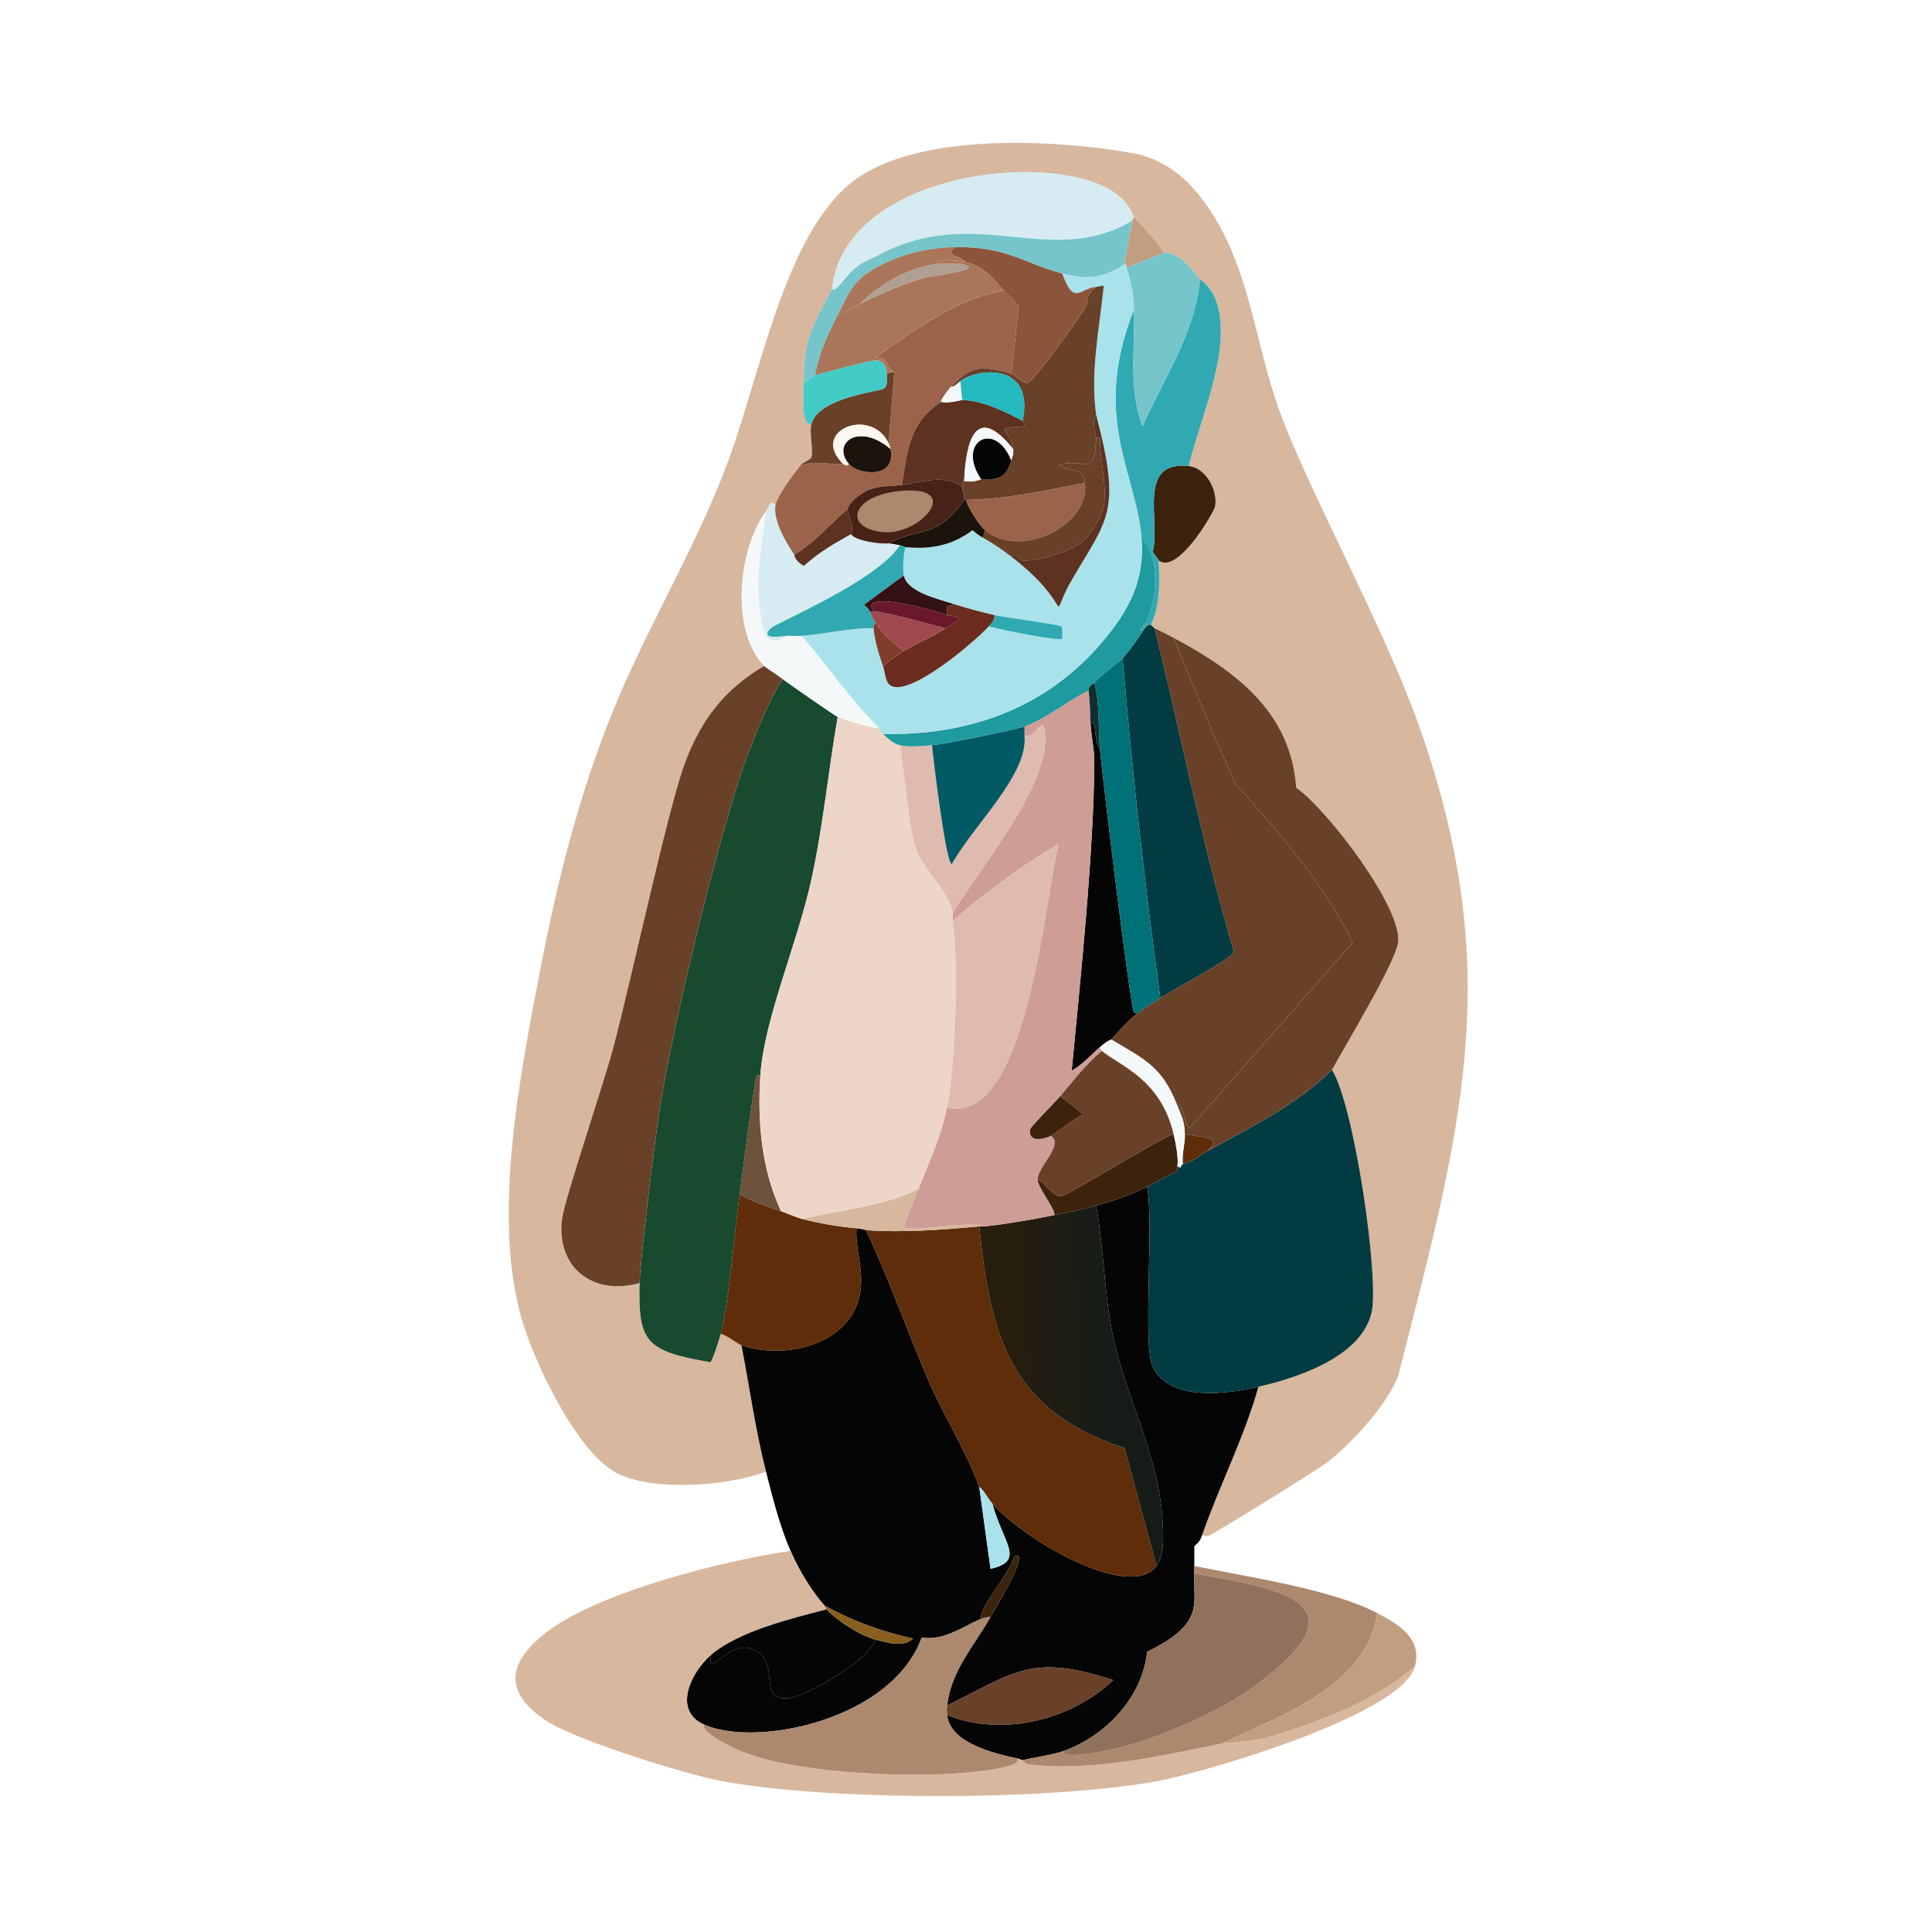 <?xml version="1.0" encoding="UTF-8"?>
<svg id="Layer_1" data-name="Layer 1" xmlns="http://www.w3.org/2000/svg" xmlns:xlink="http://www.w3.org/1999/xlink" viewBox="0 0 1035.94 1035.94">
  <defs>
    <style>
      .grandfather-cls-1 {
        fill: url(#linear-gradient);
      }

      .grandfather-cls-1, .grandfather-cls-2, .grandfather-cls-3, .grandfather-cls-4, .grandfather-cls-5, .grandfather-cls-6, .grandfather-cls-7, .grandfather-cls-8, .grandfather-cls-9, .grandfather-cls-10, .grandfather-cls-11, .grandfather-cls-12, .grandfather-cls-13, .grandfather-cls-14, .grandfather-cls-15, .grandfather-cls-16, .grandfather-cls-17, .grandfather-cls-18, .grandfather-cls-19, .grandfather-cls-20, .grandfather-cls-21, .grandfather-cls-22, .grandfather-cls-23, .grandfather-cls-24, .grandfather-cls-25, .grandfather-cls-26, .grandfather-cls-27, .grandfather-cls-28, .grandfather-cls-29, .grandfather-cls-30, .grandfather-cls-31, .grandfather-cls-32, .grandfather-cls-33, .grandfather-cls-34, .grandfather-cls-35, .grandfather-cls-36, .grandfather-cls-37, .grandfather-cls-38, .grandfather-cls-39, .grandfather-cls-40 {
        stroke-width: 0px;
      }

      .grandfather-cls-2 {
        fill: #75c5cb;
      }

      .grandfather-cls-3 {
        fill: #5f2d0a;
      }

      .grandfather-cls-4 {
        fill: #43cbc8;
      }

      .grandfather-cls-5 {
        fill: #5d3221;
      }

      .grandfather-cls-6 {
        fill: #24babf;
      }

      .grandfather-cls-7 {
        fill: #482216;
      }

      .grandfather-cls-8 {
        fill: #9b634a;
      }

      .grandfather-cls-9 {
        fill: #885f1f;
      }

      .grandfather-cls-10 {
        fill: #3d220c;
      }

      .grandfather-cls-11 {
        fill: #1b130c;
      }

      .grandfather-cls-12 {
        fill: #0e2e30;
      }

      .grandfather-cls-13 {
        fill: #1f9a9e;
      }

      .grandfather-cls-14 {
        fill: #184a30;
      }

      .grandfather-cls-15 {
        fill: #dfbaae;
      }

      .grandfather-cls-16 {
        fill: #cd9d96;
      }

      .grandfather-cls-17 {
        fill: #b09f93;
      }

      .grandfather-cls-18 {
        fill: #ac886e;
      }

      .grandfather-cls-19 {
        fill: #d6ecf2;
      }

      .grandfather-cls-20 {
        fill: #aae2eb;
      }

      .grandfather-cls-21 {
        fill: #d7b79e;
      }

      .grandfather-cls-22 {
        fill: #aa7659;
      }

      .grandfather-cls-23 {
        fill: #8c5539;
      }

      .grandfather-cls-24 {
        fill: #90715c;
      }

      .grandfather-cls-25 {
        fill: #c29e80;
      }

      .grandfather-cls-26 {
        fill: #31a9b2;
      }

      .grandfather-cls-27 {
        fill: #331114;
      }

      .grandfather-cls-28 {
        fill: #6c513b;
      }

      .grandfather-cls-29 {
        fill: #015a65;
      }

      .grandfather-cls-30 {
        fill: #9f494d;
      }

      .grandfather-cls-31 {
        fill: #823c2b;
      }

      .grandfather-cls-32 {
        fill: #edd6c7;
      }

      .grandfather-cls-33 {
        fill: #fef8f0;
      }

      .grandfather-cls-34 {
        fill: #f4f8f8;
      }

      .grandfather-cls-35 {
        fill: #023b41;
      }

      .grandfather-cls-36 {
        fill: #017178;
      }

      .grandfather-cls-37 {
        fill: #060505;
      }

      .grandfather-cls-38 {
        fill: #6b2c1f;
      }

      .grandfather-cls-39 {
        fill: #694128;
      }

      .grandfather-cls-40 {
        fill: #6a182c;
      }
    </style>
    <linearGradient id="linear-gradient" x1="597.93" y1="743.17" x2="536.22" y2="744.26" gradientUnits="userSpaceOnUse">
      <stop offset="0" stop-color="#151c18"/>
      <stop offset="1" stop-color="#281e0d"/>
    </linearGradient>
  </defs>
  <path class="grandfather-cls-21" d="m644.43,823.49c9.36-26.82,22.62-52.45,30.35-79.92,20.91-4.84,55.29-16.01,60.7-39.96,4.04-17.88-8.97-109.62-21.24-130,7.07-13.08,33.93-57.21,35.41-68.29,2.46-18.4-37.9-71.29-54.63-82.96-2.83-40.7-32.51-62.61-65.76-80.43-3.46-1.86-6.6-3.36-10.12-5.06-.13-.06-1.95-1.55-2.02-2.02,4.94-9.59,4.86-24.04,4.05-34.4,10.38,8.08,29.86-26.17,30.35-28.83,1.63-8.76-4.94-20.78-14.16-21.75,6.17-24.93,21.45-58.41,16.19-83.46-2.59-12.35-9.49-15.92-10.12-16.69-5.01-6.18-10.44-13.94-19.22-14.16-4.62-6.98-10.55-13.07-16.19-19.22-.59-.65-2.45-7.6-10.62-13.15-34.37-23.35-144.34-10.47-151.24,51.59-10.89,21.54-14.98,25.77-15.17,50.58-.08,9.48-1.33,22.36,4.05,22.26-1.17,4.93,1.32,13.91,0,17.7-.39,1.1-4.46,2.49-6.07,4.55-3.52,4.5-12.46,16.29-13.15,21.24-2.64-4.04-3.21.5-5.06,3.03-14.87,20.3-19.39,63.39-1.01,82.96-21.49,12.59-33.91,29.08-42.49,52.1-9.07,24.35-28.27,114.45-38.44,152.76-5.1,19.2-25.86,80.55-27.31,91.05-3.68,26.51,16.47,42.02,41.48,34.9-.86,31.8,3.35,36.5,37.94,42.49.95-.3,5.04-13.11,5.56-15.17,3.19.54,9.03,5.35,11.13,6.07,4.31,22.56,7.52,45.49,13.15,67.78-20.7,7.89-62.62,11.01-81.44,0-21.09-12.34-43.71-60.32-50.08-83.46-15.03-54.66-.58-128.32,10.12-184.12,9.2-48.03,20.95-95.21,39.45-140.62,17.79-43.66,42.64-84.44,59.69-128.48,19.88-51.33,32.36-132.15,73.35-158.33,36.33-23.2,108.14-19.23,149.73-11.13,15.99,4.81,26.5,14.29,35.91,27.82,22.59,32.47,25.34,72.91,38.44,109.26,15.19,42.11,55.9,115.58,74.86,168.95,47.36,133.32,22.21,217.81-11.13,349.02-6.53,15.96-24.32,35.31-37.94,46.03-5.14,4.05-60.22,38.16-63.73,39.45-.72.27-2.35-.17-3.54,0Z"/>
  <path class="grandfather-cls-37" d="m674.78,743.57c-7.73,27.47-20.99,53.11-30.35,79.92-.99,2.84-1.86,3.64-4.05,5.56-.06,3.54.09,7.09,0,10.62-.03,1.35.07,2.7,0,4.05-.81,15.91,6.25,26.58-25.29,41.98-2.62,24.46-21.9,44.77-44.51,53.11-5.59,2.06-16.01,3.45-22.26,5.06-.54-.09-1.1-.59-3.03-1.01-12.72-2.77-35.9-8.33-37.43-23.27,29.41,11.86,66.33,2.84,89.03-18.72-43.85-14.28-52.26-4.44-89.03,13.66,2.08-18.83,14.32-31.68,23.27-47.55,1.38-2.44,22.46-36.78,12.65-32.37-3.96,11.94-18.74,26.95-17.7,33.38-10.31,4.41-19.58,11.8-31.87,10.12-16.1,44.3-89.04,59.14-116.85,46.54-17-7.71-6.57-28.51,4.05-37.43-2.91,14.73,8.58-7.98,21.75-3.03,16.93,6.35,1.58,28.39,20.23,26.3,8.49-.95,42.81-20.21,46.03-31.36,6.46,1.68,14.84,4.34,20.23-.51-17.22-3.88-31.64-9.02-47.55-17.7-7.17-8.04-13.92-19.49-18.21-29.34-5.74-13.19-9.63-28.55-13.15-42.49-5.63-22.29-8.84-45.22-13.15-67.78,23.52,8.1,59.5-.35,63.73-28.83,1.85-12.48-3.08-23.82-2.02-33.89,3.98.38,4.8.99,5.06,1.01,12.41,26.27,21.93,53.77,33.38,80.43,8.3,19.31,20.12,37.32,27.31,57.16q3.03,22,6.07,44.01c19.05-4.32,6.64-13.81,1.01-34.9,19.23,21.27,74.37,51.88,88.01,33.38,4.47-6.07,3.68-18.26,3.03-26.81-2.52-33.4-19.43-64.08-26.3-96.11-4.93-22.99-4.93-47.18-9.1-70.31,9.38-2.65,18.57-5.76,27.31-10.12,3.8,18.6-2.5,85.44,3.03,96.61,9.41,19,40.39,14.39,56.65,10.62Z"/>
  <path class="grandfather-cls-35" d="m674.78,743.57c-16.26,3.76-47.24,8.38-56.65-10.62-5.54-11.17.76-78.01-3.03-96.61,5.24-2.61,10.23-5.86,15.68-8.09,1-.69.28-2.06.51-3.03,2.81,1.96,1.2-.41,3.03-1.01,8.04-2.66,7.61-4.02,13.15-7.08,23.28-12.87,47.52-24.54,66.77-43.5,12.28,20.37,25.29,112.12,21.24,130-5.41,23.95-39.79,35.12-60.7,39.96Z"/>
  <g>
    <path class="grandfather-cls-14" d="m419.84,364.2c2.9,2.33,27.74,19.46,29.34,20.23-5.04,29.02-7.84,58.73-14.16,87.51-7.48,34.05-25.34,74.7-27.31,104.71-.67,0-1.75-.28-2.02.51-1.41,4.01-7.59,52.06-9.1,63.23-2.86,21.1-5.52,56.84-10.12,74.86-.53,2.07-4.61,14.87-5.56,15.17-34.59-5.99-38.79-10.69-37.94-42.49.35-13.04,8.45-79.07,11.13-95.6,7.02-43.42,30.15-139.99,44.51-181.09,4.46-12.77,13.78-36.88,21.24-47.04Z"/>
    <path class="grandfather-cls-39" d="m409.72,357.12c.42.45,7.93,5.33,10.12,7.08-7.47,10.17-16.78,34.27-21.24,47.04-14.37,41.1-37.49,137.67-44.51,181.09-2.67,16.54-10.78,82.57-11.13,95.6-25.01,7.12-45.16-8.39-41.48-34.9,1.46-10.5,22.22-71.85,27.31-91.05,10.17-38.31,29.37-128.42,38.44-152.76,8.58-23.02,21-39.51,42.49-52.1Z"/>
  </g>
  <path class="grandfather-cls-3" d="m418.83,649.49c3.65,1.25,7.42,3.06,11.13,4.05,9.6,2.55,19.45,4.12,29.34,5.06-1.05,10.07,3.88,21.41,2.02,33.89-4.23,28.48-40.22,36.93-63.73,28.83-2.09-.72-7.94-5.53-11.13-6.07,4.6-18.02,7.26-53.76,10.12-74.86,7.08,3.98,14.61,6.5,22.26,9.1Z"/>
  <path class="grandfather-cls-3" d="m525.05,657.58c5.9,59.28,16.89,99.02,77.9,118.87q8.6,31.61,17.2,63.23c-13.64,18.5-68.78-12.11-88.01-33.38-2.68-2.96-4-6.55-7.08-9.1-7.2-19.84-19.02-37.85-27.31-57.16-11.45-26.66-20.97-54.16-33.38-80.43,19.8,1.41,40.92-.18,60.7-2.02Z"/>
  <path class="grandfather-cls-1" d="m587.78,646.45c4.17,23.13,4.17,47.32,9.1,70.31,6.87,32.03,23.79,62.71,26.3,96.11.64,8.55,1.44,20.74-3.03,26.81q-8.6-31.61-17.2-63.23c-61.01-19.85-72-59.59-77.9-118.87,1-.09,2.04.1,3.03,0,10.85-1.1,26.56-3.84,37.43-6.07,7.46-1.53,14.92-2.99,22.26-5.06Z"/>
  <g>
    <path class="grandfather-cls-21" d="m423.89,831.59c4.29,9.85,11.04,21.3,18.21,29.34.19.21.85,1.85,1.01,2.02-18.83,4.97-46.61,11.59-61.71,24.28-10.61,8.92-21.05,29.72-4.05,37.43-1.19,4.59,15.46,12.4,19.73,14.16,28.59,11.79,83.41,14.06,114.32,12.14,10.78-.67,38.33-3.42,33.89-8.09,1.93.42,2.49.92,3.03,1.01.16.03,1.87,1.93,2.53,2.02,33.16,4.49,72.47-4.53,104.71-11.13,1.17-.24,14.87-.82,23.77-3.03,28.14-8.7,56.83-18.85,79.42-38.44-6.26,25.91-112.22,56.94-138.09,61.71-57.9,10.67-176.22,10.78-233.69,0-19.56-3.67-78.48-22.01-94.08-32.37-22.63-15.03-20.96-30.53-1.01-46.54,27.64-22.18,96.09-39.33,132.02-44.51Z"/>
    <path class="grandfather-cls-18" d="m738.51,864.97c-5.88,39.45-51.42,54.53-82.96,69.8-32.24,6.6-71.55,15.62-104.71,11.13-.66-.09-2.37-2-2.53-2.02,6.25-1.61,16.67-3,22.26-5.06-1.8,4.67,18.63.8,26.81-1.01,22.06-4.9,56.56-19.93,74.86-33.38,60.21-44.26,17.63-52.27-31.87-60.7.07-1.34-.03-2.7,0-4.05,28.03,5.78,73.7,12.41,98.13,25.29Z"/>
    <path class="grandfather-cls-25" d="m758.75,893.3c-22.59,19.59-51.27,29.74-79.42,38.44-8.9,2.21-22.6,2.79-23.77,3.03,31.53-15.28,77.08-30.35,82.96-69.8,12,6.33,23.82,13.49,20.23,28.33Z"/>
    <path class="grandfather-cls-24" d="m570.58,938.82c22.62-8.35,41.89-28.65,44.51-53.11,31.54-15.41,24.48-26.07,25.29-41.98,49.5,8.43,92.08,16.44,31.87,60.7-18.3,13.46-52.8,28.49-74.86,33.38-8.18,1.82-28.6,5.68-26.81,1.01Z"/>
    <path class="grandfather-cls-18" d="m531.12,867c-8.95,15.87-21.18,28.72-23.27,47.55-.27,2.42-.26,2.54,0,5.06,1.53,14.94,24.71,20.5,37.43,23.27,4.44,4.67-23.11,7.42-33.89,8.09-30.91,1.92-85.72-.35-114.32-12.14-4.27-1.76-20.91-9.57-19.73-14.16,27.81,12.61,100.74-2.24,116.85-46.54,12.29,1.68,21.55-5.7,31.87-10.12,1.3-.56,3.59-1.07,5.06-1.01Z"/>
  </g>
  <path class="grandfather-cls-37" d="m469.41,879.14c-3.22,11.15-37.55,30.41-46.03,31.36-18.65,2.08-3.31-19.95-20.23-26.3-13.17-4.94-24.66,17.77-21.75,3.03,15.11-12.69,42.88-19.31,61.71-24.28,5.84,6.08,18.14,14.07,26.3,16.19Z"/>
  <path class="grandfather-cls-39" d="m507.86,919.6c-.26-2.51-.27-2.64,0-5.06,36.76-18.1,45.18-27.94,89.03-13.66-22.7,21.56-59.62,30.58-89.03,18.72Z"/>
  <path class="grandfather-cls-20" d="m532.14,806.3c5.63,21.1,18.04,30.59-1.01,34.9q-3.03-22-6.07-44.01c3.08,2.56,4.4,6.14,7.08,9.1Z"/>
  <path class="grandfather-cls-9" d="m469.41,879.14c-8.16-2.12-20.47-10.1-26.3-16.19-.16-.17-.83-1.82-1.01-2.02,15.91,8.68,30.33,13.82,47.55,17.7-5.39,4.84-13.77,2.18-20.23.51Z"/>
  <path class="grandfather-cls-10" d="m531.12,867c-1.47-.06-3.75.45-5.06,1.01-1.03-6.44,13.75-21.44,17.7-33.38,9.81-4.41-11.27,29.93-12.65,32.37Z"/>
  <path class="grandfather-cls-28" d="m407.7,576.65c-1.61,24.51.51,50.35,11.13,72.84-7.64-2.61-15.18-5.13-22.26-9.1,1.51-11.16,7.69-59.22,9.1-63.23.28-.79,1.35-.5,2.02-.51Z"/>
  <path class="grandfather-cls-37" d="m589.8,401.63c1.51,16.43,15.72,134.46,18.21,141.13.3.79,1.35.5,2.02.51-6.42,4.76-13.41,13.51-14.16,14.16-.28.24-1.38-.02-6.07,4.05-4.97,4.31-9.35,9.38-15.17,12.65,4.76-49.37,11.89-117.74,12.14-165.91.03-6.51-1.81-14.18-2.02-20.74,3.84-.4,1.41,9.78,5.06,14.16Z"/>
  <g>
    <path class="grandfather-cls-21" d="m492.68,637.35c-.91,2.36-8.87,20.5-7.59,21.24,13.49,1.29,32.94-4.09,43-1.01-1,.1-2.04-.09-3.03,0-19.78,1.84-40.9,3.44-60.7,2.02-.26-.02-1.07-.63-5.06-1.01-9.89-.94-19.74-2.51-29.34-5.06,20.45-4.81,43.02-6.25,62.72-16.19Z"/>
    <path class="grandfather-cls-32" d="m471.44,390.5c.13.13-.84.46,2.02,3.03,2.77,2.49,5.3,5.15,9.1,6.07,2.19,13.47,4.92,44.3,8.09,54.12,4.3,13.31,17.35,22.05,20.23,35.91.26,1.26-.19,2.75,0,4.05,3.2,21.72,1.31,78.25-3.03,100.15-3.09,15.57-9.56,28.97-15.17,43.5-19.7,9.94-42.27,11.38-62.72,16.19-3.71-.98-7.47-2.8-11.13-4.05-10.62-22.49-12.74-48.33-11.13-72.84,1.98-30.01,19.83-70.66,27.31-104.71,6.33-28.78,9.12-58.49,14.16-87.51,2.48,1.2,18.23,6.02,22.26,6.07Z"/>
    <path class="grandfather-cls-16" d="m583.73,370.27c.67,5.75.83,11.42,1.01,17.2.21,6.56,2.06,14.23,2.02,20.74-.25,48.17-7.38,116.54-12.14,165.91,5.82-3.26,10.2-8.34,15.17-12.65.1.44.92,1.95,1.01,2.02-8.69,7.27-15.03,15.74-22.26,24.28-2.13,2.52-15.98,16.52-16.19,17.7-1.28,7.35,7.33,5.41,11.13,3.54,7.24,4.84-7.08,16.52-7.08,23.27,0,4.62,8.48,14.05,9.1,19.22-10.87,2.23-26.58,4.97-37.43,6.07-10.06-3.08-29.5,2.3-43,1.01-1.29-.74,6.68-18.89,7.59-21.24,5.62-14.53,12.08-27.93,15.17-43.5,42.05,10.48,52.17-108.97,59.69-141.13-19.89,11.62-38.99,25.78-56.65,40.97-.19-1.29.26-2.79,0-4.05,14.34-23.87,49.95-66.14,49.57-93.58-.22-16.28-4.59.65-11.13-1.52v-5.06c12.15-4.34,22.79-13.73,34.4-19.22Z"/>
    <path class="grandfather-cls-15" d="m507.86,593.85c4.35-21.9,6.24-78.44,3.03-100.15,17.66-15.19,36.76-29.36,56.65-40.97-7.52,32.16-17.64,151.61-59.69,141.13Z"/>
    <path class="grandfather-cls-15" d="m510.89,489.65c-2.88-13.86-15.94-22.61-20.23-35.91-3.17-9.82-5.91-40.65-8.09-54.12,4.84,1.17,12.12.38,17.2,0,.45,5.88,7.39,63.56,10.62,63.73,11.66-20.98,41.11-48.14,38.95-68.79,6.53,2.17,10.9-14.77,11.13,1.52.38,27.44-35.23,69.71-49.57,93.58Z"/>
  </g>
  <g>
    <path class="grandfather-cls-35" d="m617.11,334.86c.07.47,1.89,1.96,2.02,2.02,14.26,57.83,25.63,116.32,42.49,173.5-.67,3.54-34.32,21.31-39.45,24.79-8.38-60.52-15.03-121.24-20.23-182.1,3.74-4.31,8.08-10.31,11.13-15.17,2.33-3.71,3.93-2.81,4.05-3.03Z"/>
    <path class="grandfather-cls-36" d="m601.94,353.07c5.21,60.86,11.85,121.58,20.23,182.1-4.09,2.76-8.12,5.11-12.14,8.09-.68,0-1.73.29-2.02-.51-2.49-6.67-16.7-124.69-18.21-141.13-1.08-11.74.12-23.88-3.03-35.41,2.66-3.53,14.52-12.39,15.17-13.15Z"/>
    <path class="grandfather-cls-12" d="m589.8,401.63c-3.65-4.38-1.22-14.56-5.06-14.16-.19-5.78-.34-11.45-1.01-17.2-.36-2.64,2.88-3.84,3.03-4.05,3.16,11.53,1.95,23.67,3.03,35.41Z"/>
  </g>
  <path class="grandfather-cls-29" d="m549.33,389.49v5.06c2.16,20.66-27.29,47.81-38.95,68.79-3.23-.17-10.17-57.85-10.62-63.73,5.6-.42,44.59-8.34,49.57-10.12Z"/>
  <g>
    <path class="grandfather-cls-39" d="m629.25,341.94c10.28,24.66,21.22,52.93,33.38,78.4,24.01,27.24,46.28,52.06,62.72,84.98q-43.75,49.82-87.51,99.65c-2.75-.32-2.47-12.69-6.58-12.14-8.12-20.93-17.5-24.75-35.41-35.41.76-.66,7.74-9.4,14.16-14.16,4.02-2.98,8.05-5.33,12.14-8.09,5.14-3.47,38.78-21.25,39.45-24.79-16.86-57.18-28.23-115.67-42.49-173.5,3.52,1.7,6.65,3.2,10.12,5.06Z"/>
    <path class="grandfather-cls-39" d="m714.23,573.61c-19.25,18.96-43.49,30.63-66.77,43.5,9.64-8.73-5.8-6.9-12.14-9.1-.4-7.74-1.55-8.74-4.05-15.17,4.11-.55,3.82,11.82,6.58,12.14q43.75-49.82,87.51-99.65c-16.44-32.92-38.71-57.74-62.72-84.98-12.17-25.48-23.1-53.74-33.38-78.4,33.25,17.82,62.93,39.73,65.76,80.43,16.73,11.66,57.09,64.56,54.63,82.96-1.48,11.07-28.34,55.2-35.41,68.29Z"/>
    <path class="grandfather-cls-3" d="m647.46,617.11c-5.54,3.06-5.11,4.42-13.15,7.08-.84-5.47,1.29-10.81,1.01-16.19,6.34,2.21,21.78.38,12.14,9.1Z"/>
    <g>
      <path class="grandfather-cls-10" d="m631.28,625.21c-.22.98.49,2.34-.51,3.03-5.45,2.23-10.44,5.48-15.68,8.09-8.75,4.36-17.94,7.47-27.31,10.12-7.33,2.07-14.79,3.53-22.26,5.06-.63-5.17-9.11-14.6-9.1-19.22,3.6,1.58,8.05,9.58,12.65,9.1,3.42-.35,51.6-30.35,60.19-33.38,1.03,4.29,2.89,13.4,2.02,17.2Z"/>
      <path class="grandfather-cls-34" d="m595.87,557.43c17.91,10.66,27.29,14.48,35.41,35.41,2.5,6.43,3.65,7.43,4.05,15.17.27,5.37-1.85,10.71-1.01,16.19-1.83.61-.22,2.97-3.03,1.01.87-3.79-1-12.91-2.02-17.2-7.04-29.41-28.37-36.24-38.44-44.51-.09-.07-.91-1.58-1.01-2.02,4.69-4.07,5.79-3.81,6.07-4.05Z"/>
      <path class="grandfather-cls-39" d="m629.25,608.01c-8.59,3.03-56.77,33.03-60.19,33.38-4.6.47-9.05-7.52-12.65-9.1,0-6.75,14.32-18.43,7.08-23.27,1.88-.93,11.86-8.73,17.2-11.63q-6.07-4.81-12.14-9.61c7.22-8.54,13.57-17.01,22.26-24.28,10.07,8.27,31.41,15.1,38.44,44.51Z"/>
      <path class="grandfather-cls-10" d="m563.5,609.02c-3.8,1.87-12.41,3.81-11.13-3.54.21-1.18,14.05-15.18,16.19-17.7q6.07,4.81,12.14,9.61c-5.33,2.9-15.32,10.71-17.2,11.63Z"/>
    </g>
  </g>
  <g>
    <path class="grandfather-cls-10" d="m637.35,249.88c9.23.97,15.79,12.99,14.16,21.75-.49,2.67-19.97,36.92-30.35,28.83-.07-.83-2.48-3.26-3.03-4.55,4.15-17.45-8.57-48.94,19.22-46.03Z"/>
    <path class="grandfather-cls-25" d="m624.2,135.56l-20.23,8.09c.38-2.4-1.01-1.91-1.01-2.02-.08-2.26,2.9-15.16,4.05-23.27.14-1.01,1.05-1.13,1.01-2.02,5.63,6.15,11.57,12.24,16.19,19.22Z"/>
    <g>
      <g>
        <path class="grandfather-cls-26" d="m637.35,249.88c-27.79-2.91-15.07,28.58-19.22,46.03.56,1.3,2.97,3.72,3.03,4.55.81,10.36.9,24.8-4.05,34.4-.12.22-1.72-.68-4.05,3.03-4.3.11.36-1.7,2.02-5.56,5.64-13.1,6.73-34.01-3.03-44.01-2.95-35.33-26.99-64.37-4.05-122.41.96,19.78-3.26,41.49,4.55,62.72,11.47-25.79,28.35-50.06,30.86-78.91.63.78,7.52,4.34,10.12,16.69,5.26,25.05-10.01,58.53-16.19,83.46Z"/>
        <path class="grandfather-cls-2" d="m643.42,149.73c-2.51,28.85-19.38,53.12-30.86,78.91-7.82-21.23-3.6-42.94-4.55-62.72-.4-8.35-1.24-14.15-4.05-22.26l20.23-8.09c8.78.22,14.21,7.98,19.22,14.16Z"/>
      </g>
      <path class="grandfather-cls-34" d="m407.7,328.79c1.67,10.34,3.23,19.28,14.16,12.14,2.68-.07,5.43.19,8.09,0,13.87,16.26,26.39,34.4,41.48,49.57-4.02-.04-19.78-4.87-22.26-6.07-1.6-.78-26.44-17.9-29.34-20.23-2.19-1.75-9.69-6.63-10.12-7.08-18.38-19.57-13.86-62.65,1.01-82.96-2.3,18.07-5.99,36.39-3.03,54.63Z"/>
      <path class="grandfather-cls-4" d="m475.48,200.31c.24,2.24.63,6.65-1.52,8.09-2.2,1.48-35.52,4.72-38.95,19.22-5.37.1-4.12-12.78-4.05-22.26,1.92-.88,4.28-3.35,6.07-4.05,2.78-1.08,30.22-8.13,31.87-8.09,5.57.13,6.13,2.94,6.58,7.08Z"/>
      <path class="grandfather-cls-19" d="m415.79,271.13c-1.15,8.23,5.53,19.58,10.12,26.3.22.33-.19,2.83,5.06,6.07-8.52,7.71-14.75,17.6-23.27,25.29-2.96-18.24.74-36.56,3.03-54.63,1.85-2.53,2.42-7.07,5.06-3.03Z"/>
      <path class="grandfather-cls-2" d="m471.44,136.57l2.02,5.06c-15.59,7.75-16.96,12.78-24.28,27.31-5.17,10.26-10.18,20.86-12.14,32.37-1.79.7-4.15,3.17-6.07,4.05.2-24.82,4.28-29.05,15.17-50.58,2.03,2.69,6.83-7.03,13.66-12.14,3.56-2.66,7.79-4.05,11.63-6.07Z"/>
      <path class="grandfather-cls-13" d="m613.07,337.9c-3.05,4.86-7.39,10.87-11.13,15.17-.66.76-12.52,9.62-15.17,13.15-.15.2-3.39,1.4-3.03,4.05-11.61,5.49-22.25,14.88-34.4,19.22-4.98,1.78-43.97,9.7-49.57,10.12-5.08.38-12.36,1.17-17.2,0-3.81-.92-6.33-3.58-9.1-6.07,45.74.95,87.25-13.64,117.35-49.07,14.45-17,23.17-33.16,21.24-56.15,9.77,10,8.68,30.91,3.03,44.01-1.66,3.86-6.32,5.67-2.02,5.56Z"/>
      <g>
        <path class="grandfather-cls-19" d="m608.01,116.34c.04.89-.87,1.01-1.01,2.02-43.88,25.99-83.39-9.28-135.56,18.21-3.84,2.02-8.07,3.41-11.63,6.07-6.83,5.11-11.62,14.83-13.66,12.14,6.9-62.06,116.87-74.95,151.24-51.59,8.17,5.55,10.03,12.5,10.62,13.15Z"/>
        <path class="grandfather-cls-2" d="m607,118.36c-1.14,8.11-4.13,21-4.05,23.27-11.63,7.98-20.56,8.43-33.38,5.06-20.49-5.39-29.42-14.5-57.66-14.16-12.86.15-26.8,3.32-38.44,9.1l-2.02-5.06c52.17-27.49,91.68,7.78,135.56-18.21Z"/>
      </g>
      <path class="grandfather-cls-20" d="m603.96,143.66c2.8,8.11,3.64,13.91,4.05,22.26-22.94,58.04,1.09,87.08,4.05,122.41,1.92,22.99-6.79,39.14-21.24,56.15-30.11,35.42-71.61,50.01-117.35,49.07-2.87-2.58-1.89-2.91-2.02-3.03-15.08-15.18-27.61-33.31-41.48-49.57,12.74-.91,25.55-4.3,38.44-4.05.73,6.94,2.68,13.65,5.06,20.23.82,2.28,1.31,7.74,3.03,9.61,8.79,9.53,46.68-23.08,53.62-30.86,4.4,1.31,38.47,8.32,39.45,6.58.26-.46.19-6.08-.51-6.58-1.48-1.06-30.84-4.86-35.91-6.07-7.73-1.83-14.67-3.62-22.26-6.07-7.88-2.55-24.46-6.21-26.3-15.17-.58-2.81-.27-11.98,1.01-15.17,13.58,1.29,24.91-.9,35.91-9.1,1.62,1.56,3.61,2.97,5.56,4.05,4.81,2.64,10.84,6.76,15.17,10.12,36.34,28.15,18.41,36.71,32.37,12.65,19.14-32.99,26.98-36.04,13.15-88.52-3.3-23.19,1.73-46.29,4.05-69.3-.23-.35-1.89.29-4.05.51-8.82.9-11.91,10.4-18.21-7.08,12.82,3.37,21.76,2.92,33.38-5.06,0,.11,1.39-.38,1.01,2.02Z"/>
      <path class="grandfather-cls-19" d="m456.26,286.3c2.28,3.91,16.44,5.55,20.23,5.06,2.01.17,4.1.61,6.07,1.01-12.69,19.42-66.37,41.57-69.3,44.51-6.7,6.73,6.84,4.09,8.6,4.05-10.93,7.14-12.49-1.8-14.16-12.14,8.52-7.69,14.75-17.58,23.27-25.29,11.76-10.65,24.31-16.02,25.29-17.2Z"/>
      <path class="grandfather-cls-26" d="m485.6,293.38c-1.28,3.19-1.59,12.37-1.01,15.17l-21.24,15.68c1.06,1.17,2.4,2,3.03,3.54,1.1,2.67,1.34,3.53,3.03,6.07-.24,1.09-1.21,1.18-1.01,3.03-12.9-.26-25.71,3.14-38.44,4.05-2.67.19-5.41-.07-8.09,0-1.76.05-15.3,2.69-8.6-4.05,2.93-2.94,56.61-25.09,69.3-44.51,2.02.41,2.57.97,3.03,1.01Z"/>
      <path class="grandfather-cls-26" d="m530.11,335.87c1.46-1.63,3.49-3.53,3.03-6.07,5.08,1.21,34.43,5.01,35.91,6.07.69.5.77,6.11.51,6.58-.98,1.74-35.06-5.26-39.45-6.58Z"/>
    </g>
    <g>
      <path class="grandfather-cls-8" d="m538.21,155.8c1.97,2.31,6.04,5.36,8.09,8.6q-2.02,17.96-4.05,35.91c-16.43-4.57-21.51-4.29-32.37,7.08-1.17,1.22-6.73,8.71-5.06,8.09-17.06,10.39-18.45,26.39-21.24,44.51-6.05.94-11.93.1-18.72,3.03-10.17,5.69-10.07,9.64-10.62,10.12-9.37,8.07-17.57,17.93-28.33,24.28-4.58-6.72-11.27-18.07-10.12-26.3.69-4.96,9.63-16.74,13.15-21.24,8.04-3.35,15.2-.7,23.27-1.01,1.08-.04.88,1.66,3.03,0,4.92,5.64,25.42,8.27,22.26-8.09-.28-1.47-.4-1.75-1.01-3.03q1.52-19.22,3.03-38.44c-5.53-2.53-1.54-7.57-10.12-7.59,19.57-13.98,44.86-32.25,68.79-35.91Z"/>
      <path class="grandfather-cls-39" d="m479.53,199.3q-1.52,19.22-3.03,38.44c-9.45-20.04-42.69-6.76-24.28,11.13-8.07.31-15.23-2.34-23.27,1.01,1.61-2.06,5.68-3.45,6.07-4.55,1.32-3.79-1.17-12.77,0-17.7,3.43-14.5,36.75-17.74,38.95-19.22,2.15-1.44,1.76-5.85,1.52-8.09l4.05-1.01Z"/>
      <path class="grandfather-cls-39" d="m587.78,222.57c-2.35,3.86-.81,8.2,0,12.14-1.17,22.75-4.63,10.13-20.23,14.67,7.72,4.59,12.81.44,14.16,9.61-21.23,4.06-42.02,8.7-63.73,9.1h-1.01c.46-2.71-1.05-4.42-1.01-7.08.05-3.96,1-2.88,1.01-3.03,6.17.7,8.65-.98,9.1-1.01,5.56-.42,12.87,2.09,16.19-10.12.65-2.4,1.27-3.35,1.01-6.07-1-10.55-12.33-11.16,5.56-12.14,1.63-1.27-.69-2.13-.51-3.03,6.38-30.72-23.04-28.77-33.38-21.24-1.58,1.15-2.91,3.04-5.06,3.03,10.86-11.37,15.94-11.65,32.37-7.08,2.05.57,4.89,4.49,8.6,5.06,3.99-1.3,28.58-35.67,31.87-41.98.39-.75-1.28-4.42,5.06-9.61,2.15-.22,3.81-.85,4.05-.51-2.32,23.01-7.35,46.11-4.05,69.3Z"/>
      <path class="grandfather-cls-22" d="m517.97,140.62c9.18,1.95,14.46,8.39,20.23,15.17-23.94,3.66-49.22,21.94-68.79,35.91,8.58.02,4.59,5.06,10.12,7.59l-4.05,1.01c-.45-4.14-1-6.95-6.58-7.08-1.64-.04-29.09,7.01-31.87,8.09,1.96-11.52,6.97-22.11,12.14-32.37,4.26-1.54,8.11-4.06,12.14-6.07,10.4-5.19,23.79-11.09,34.9-14.16,2.16-.6,34.3-4.25,19.22-7.08-1.94-.36-9.92-.22-12.65,0-.99-3.44,12.09-1.67,15.17-1.01Z"/>
      <path class="grandfather-cls-23" d="m569.57,146.69c6.3,17.48,9.39,7.99,18.21,7.08-6.34,5.19-4.67,8.86-5.06,9.61-3.29,6.31-27.87,40.68-31.87,41.98-3.71-.57-6.55-4.49-8.6-5.06q2.02-17.96,4.05-35.91c-2.05-3.23-6.13-6.29-8.09-8.6-5.77-6.79-11.05-13.22-20.23-15.17-2.57-3.17-12.08-3.55-6.07-8.09,28.25-.34,37.18,8.78,57.66,14.16Z"/>
      <path class="grandfather-cls-5" d="m548.32,225.6c-.19.9,2.13,1.76.51,3.03-17.89.98-6.57,1.59-5.56,12.14-20.38-25.32-25.37-3.53-26.3,17.2,0,.16-.96-.93-1.01,3.03-9.04-6.72-20.96-2.79-32.37-1.01,2.79-18.13,4.18-34.13,21.24-44.51,3.48,1.01,10.57-1.03,11.13-1.01,11.36.36,22.52,6.05,32.37,11.13Z"/>
      <path class="grandfather-cls-11" d="m477.51,240.78c3.16,16.37-17.34,13.73-22.26,8.09-9.73-11.16,5.25-22.75,22.26-8.09Z"/>
      <path class="grandfather-cls-5" d="m456.26,286.3c-.98,1.17-13.53,6.55-25.29,17.2-5.25-3.24-4.84-5.74-5.06-6.07,10.76-6.35,18.96-16.21,28.33-24.28.87,3.44,4.08,10.69,2.02,13.15Z"/>
      <path class="grandfather-cls-33" d="m476.49,237.74c.61,1.29.73,1.57,1.01,3.03-17-14.65-31.99-3.07-22.26,8.09-2.16,1.66-1.96-.04-3.03,0-18.41-17.89,14.83-31.17,24.28-11.13Z"/>
      <path class="grandfather-cls-34" d="m515.95,214.47c-.56-.02-7.65,2.02-11.13,1.01-1.68.61,3.89-6.87,5.06-8.09,2.15,0,3.47-1.88,5.06-3.03l1.01,10.12Z"/>
      <path class="grandfather-cls-22" d="m511.9,132.53c-6.01,4.55,3.5,4.93,6.07,8.09-3.08-.66-16.17-2.43-15.17,1.01-14.19,1.13-31.7,10.95-41.48,21.24-4.03,2.01-7.88,4.53-12.14,6.07,7.32-14.53,8.69-19.56,24.28-27.31,11.64-5.79,25.58-8.95,38.44-9.1Z"/>
      <path class="grandfather-cls-8" d="m581.71,258.99c3.23,21.83-33.74,41.54-53.62,25.29-2.84-2.32-9.12-11.98-10.12-16.19,21.71-.41,42.5-5.05,63.73-9.1Z"/>
      <path class="grandfather-cls-39" d="m542.25,298.44c-4.34-3.36-10.36-7.47-15.17-10.12l1.01-4.05c19.88,16.25,56.85-3.46,53.62-25.29-1.35-9.17-6.44-5.02-14.16-9.61,15.6-4.54,19.06,8.08,20.23-14.67.02.1,1.84-.36,2.02.51-.17,10.9,3.98,24.69,2.02,36.42-.91,5.49-8.16,16.37-12.65,19.73-6.2,4.63-23.76,10.05-31.36,9.1-.98-.12-1.5-3.92-5.56-2.02Z"/>
      <path class="grandfather-cls-5" d="m542.25,298.44c4.06-1.9,4.58,1.9,5.56,2.02,7.6.94,25.16-4.47,31.36-9.1,4.49-3.35,11.73-14.24,12.65-19.73,1.95-11.73-2.19-25.52-2.02-36.42-.19-.86-2-.4-2.02-.51-.81-3.94-2.35-8.28,0-12.14,13.83,52.48,5.99,55.53-13.15,88.52-13.96,24.06,3.96,15.5-32.37-12.65Z"/>
      <path class="grandfather-cls-6" d="m548.32,225.6c-9.85-5.08-21.02-10.77-32.37-11.13l-1.01-10.12c10.34-7.52,39.77-9.47,33.38,21.24Z"/>
      <path class="grandfather-cls-11" d="m517.97,268.09c.99,4.21,7.28,13.87,10.12,16.19l-1.01,4.05c-1.96-1.08-3.94-2.49-5.56-4.05-11.01,8.21-22.33,10.39-35.91,9.1-.46-.04-1.02-.6-3.03-1.01-1.97-.4-4.06-.84-6.07-1.01,18.41-9.55,24.41-1.56,40.47-23.27h1.01Z"/>
      <path class="grandfather-cls-37" d="m542.25,246.85c-3.32,12.21-10.63,9.69-16.19,10.12-13.59-19.9,7.34-32.24,16.19-10.12Z"/>
      <path class="grandfather-cls-34" d="m543.26,240.78c.26,2.72-.36,3.67-1.01,6.07-8.85-22.12-29.78-9.78-16.19,10.12-.46.03-2.94,1.71-9.1,1.01.93-20.73,5.92-42.52,26.3-17.2Z"/>
      <path class="grandfather-cls-17" d="m502.8,141.63c2.72-.22,10.71-.36,12.65,0,15.08,2.83-17.06,6.48-19.22,7.08-11.11,3.07-24.5,8.98-34.9,14.16,9.78-10.3,27.28-20.11,41.48-21.24Z"/>
      <g>
        <path class="grandfather-cls-7" d="m515.95,261.01c-.03,2.67,1.47,4.37,1.01,7.08-16.05,21.71-22.06,13.72-40.47,23.27-3.79.49-17.96-1.15-20.23-5.06,2.06-2.46-1.15-9.71-2.02-13.15.56-.48.45-4.43,10.62-10.12,6.78-2.93,12.66-2.09,18.72-3.03,11.42-1.77,23.34-5.71,32.37,1.01Z"/>
        <path class="grandfather-cls-18" d="m486.1,263.03c29.6-1.25,6.6,24.54-13.15,22.26-21.86-2.53-16.1-21.02,13.15-22.26Z"/>
      </g>
      <g>
        <path class="grandfather-cls-38" d="m533.15,329.8c.45,2.54-1.58,4.44-3.03,6.07-6.94,7.78-44.83,40.38-53.62,30.86-1.73-1.87-2.21-7.33-3.03-9.61,3.27-2.58,7.64-6.01,11.13-8.09,7.14-4.26,15.33-7.5,22.26-12.14,1.2-.8,7.08-4.07,7.08-4.55.2-2.33-4.79-2.06-6.07-2.53.19-1.65-.3-3.95,0-4.55.55-1.1,2.93.31,3.03-1.52,7.58,2.45,14.53,4.24,22.26,6.07Z"/>
        <path class="grandfather-cls-27" d="m484.59,308.56c1.84,8.96,18.43,12.63,26.3,15.17-.1,1.83-2.49.42-3.03,1.52-.3.6.19,2.9,0,4.55-7.6-2.76-47.91-13.91-39.45-2.02-.67-.04-1.35.02-2.02,0-.64-1.54-1.97-2.37-3.03-3.54l21.24-15.68Z"/>
        <path class="grandfather-cls-31" d="m484.59,349.02c-3.49,2.09-7.86,5.51-11.13,8.09-2.37-6.58-4.33-13.29-5.06-20.23-.19-1.86.77-1.94,1.01-3.03,4.48,6.73,8.97,10.29,15.17,15.17Z"/>
        <path class="grandfather-cls-30" d="m468.4,327.78c6.88.38,29.49,6.78,38.44,9.1-6.93,4.64-15.12,7.88-22.26,12.14-6.2-4.88-10.7-8.45-15.17-15.17-1.69-2.54-1.93-3.4-3.03-6.07.67.02,1.35-.04,2.02,0Z"/>
        <path class="grandfather-cls-40" d="m507.86,329.8c1.28.46,6.27.2,6.07,2.53,0,.48-5.89,3.75-7.08,4.55-8.96-2.33-31.56-8.73-38.44-9.1-8.46-11.89,31.86-.74,39.45,2.02Z"/>
      </g>
    </g>
  </g>
</svg>